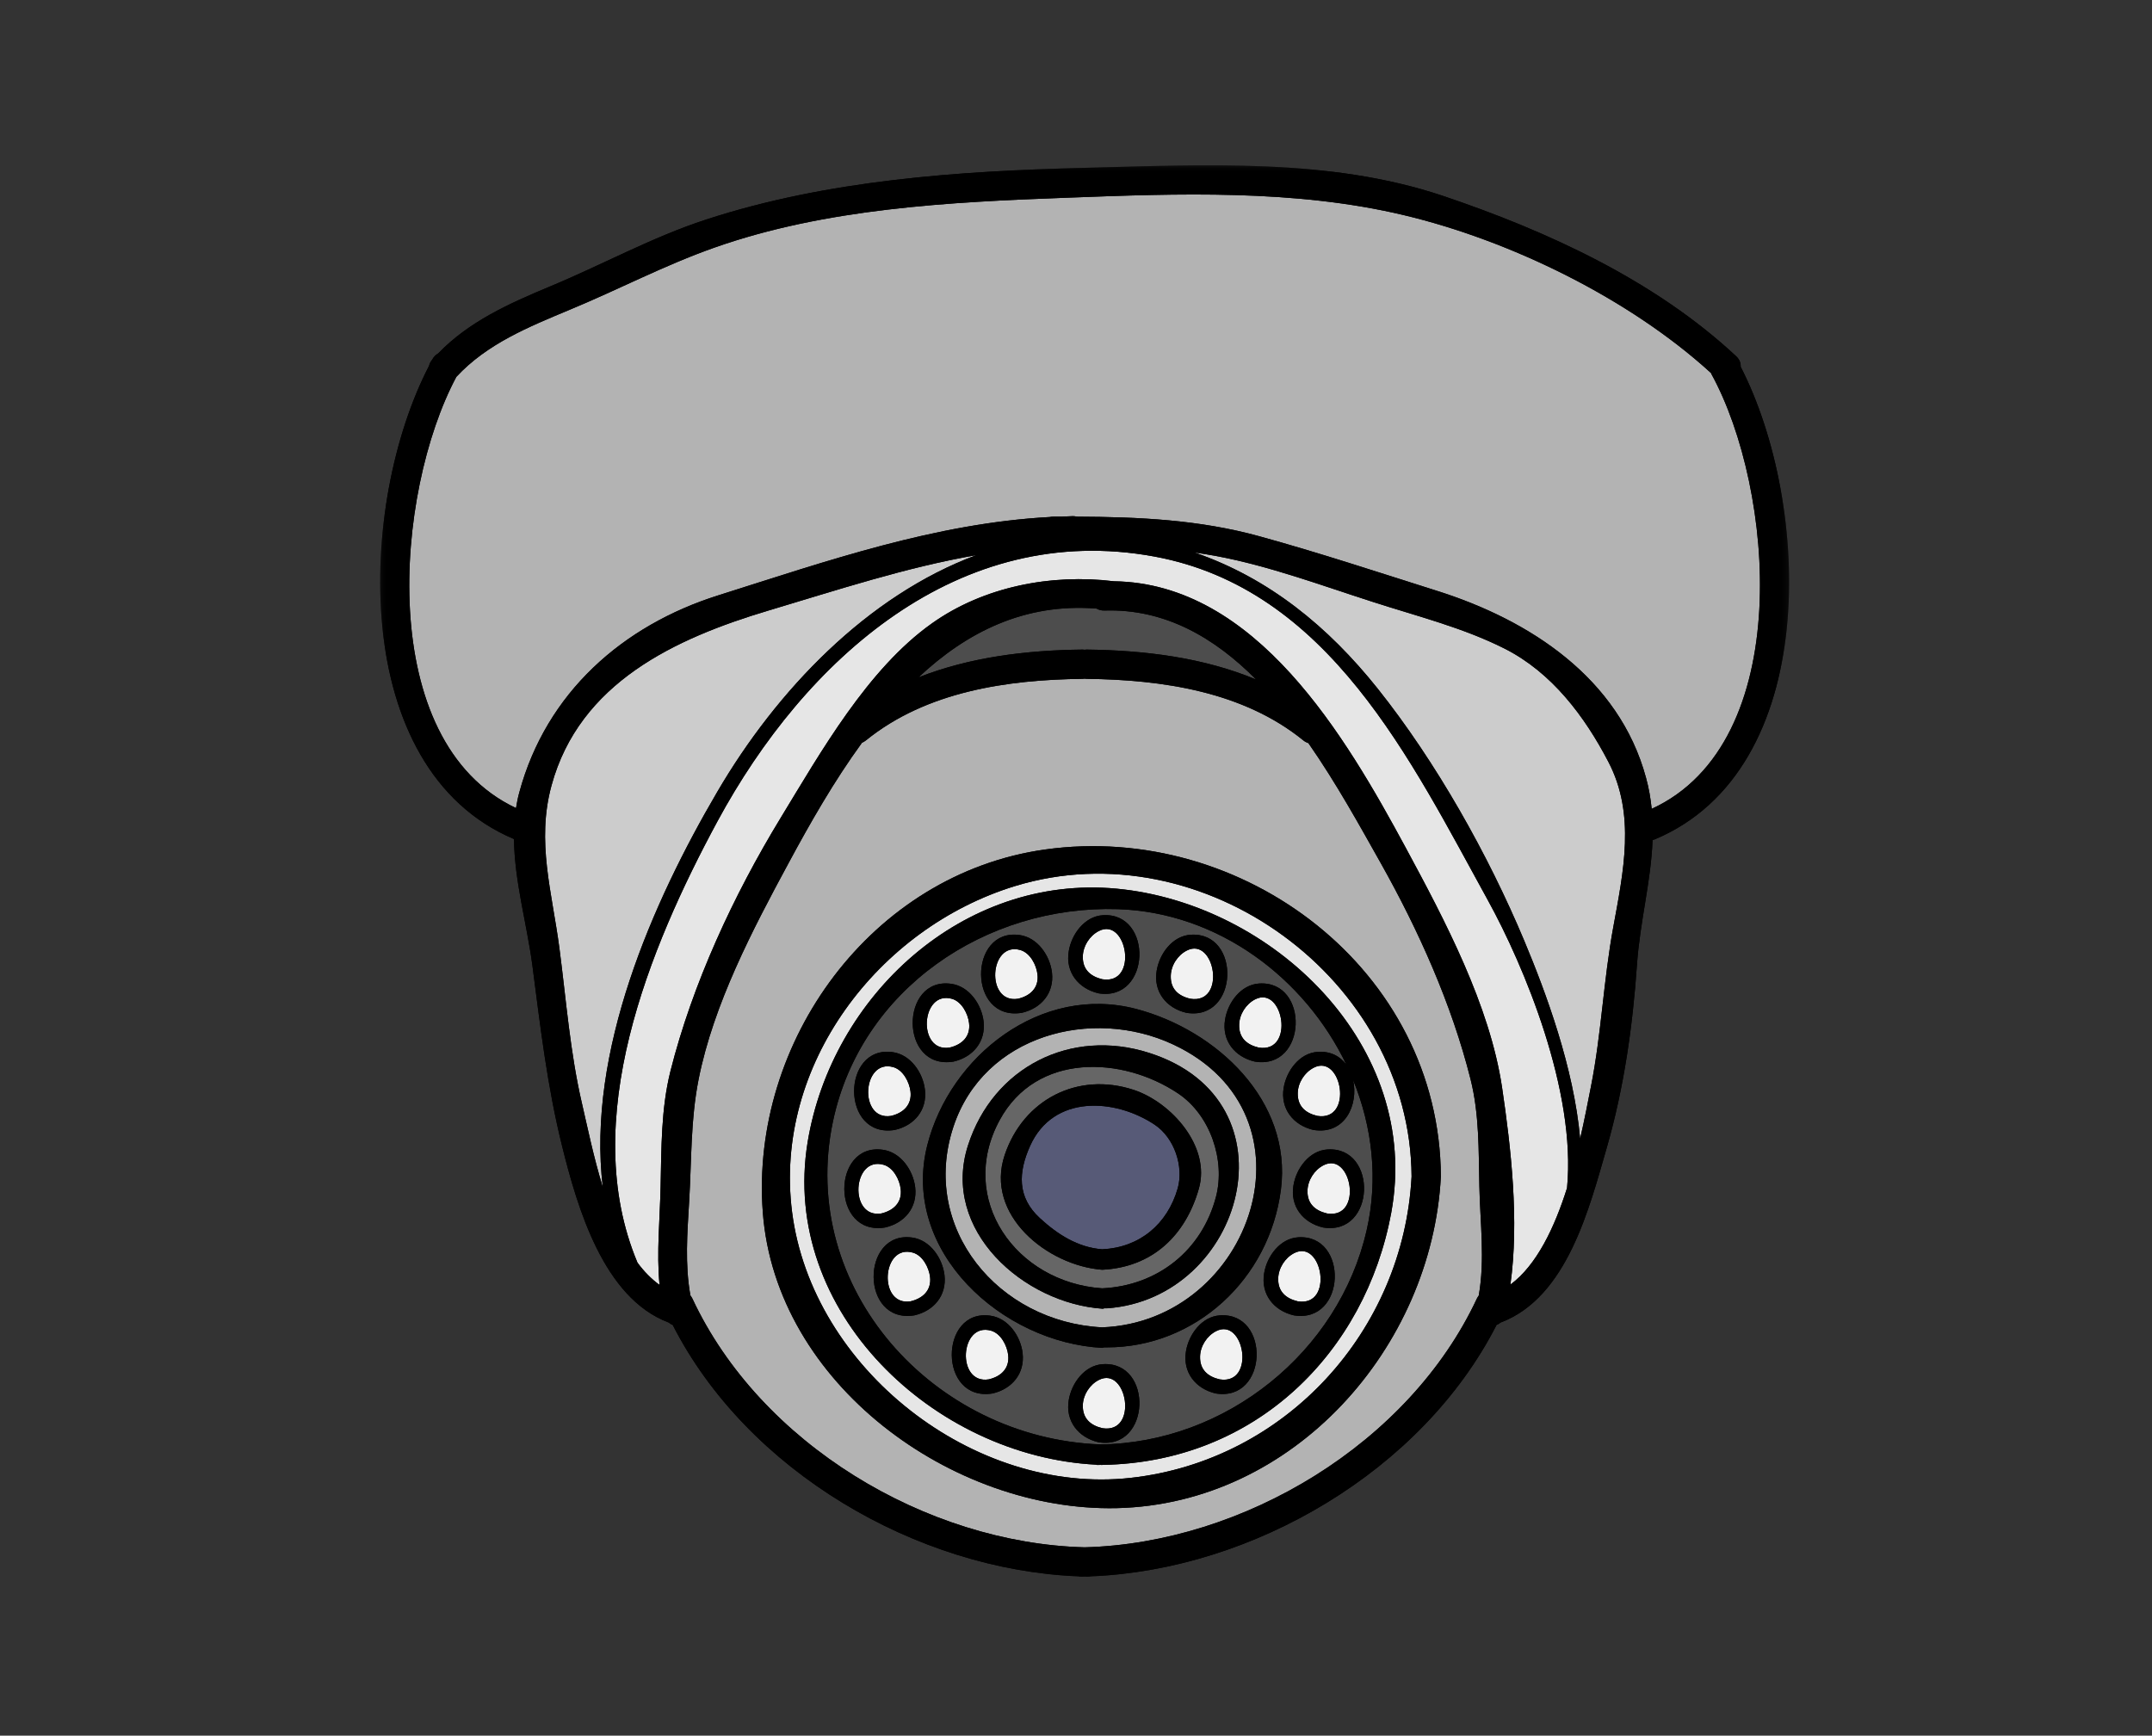 <svg width="181" height="146" viewBox="0 0 181 146" fill="none" xmlns="http://www.w3.org/2000/svg">
<rect x="0" y="0" width="181" height="146" fill="#333333" stroke="none"/>
<mask id="mask0_235_8039" style="mask-type:luminance" maskUnits="userSpaceOnUse" x="31" y="13" width="120" height="120">
<path d="M31.937 13.895H150.514V132.895H31.937V13.895Z" fill="white"/>
</mask>
<g mask="url(#mask0_235_8039)">
<path d="M43.231 70.582C43.269 74.131 44.322 77.767 44.774 81.181C45.447 86.347 46.016 91.345 47.281 96.426C48.56 101.567 50.747 109.17 56.219 111.243C56.235 111.243 56.243 111.243 56.252 111.257C56.351 111.346 56.467 111.41 56.58 111.453C62.833 123.717 77.049 132.041 90.681 132.601C90.77 132.623 90.878 132.631 90.986 132.631C91.069 132.631 91.15 132.623 91.222 132.623C91.303 132.623 91.384 132.631 91.47 132.631C91.575 132.631 91.683 132.623 91.772 132.601C105.396 132.041 119.617 123.717 125.873 111.453C125.989 111.41 126.102 111.346 126.194 111.257C126.21 111.243 126.218 111.243 126.234 111.243C131.83 109.118 133.685 101.583 135.175 96.426C136.588 91.49 137.326 86.298 137.679 81.181C137.935 77.489 138.869 74.139 138.993 70.657C139.053 70.641 139.109 70.633 139.176 70.606C153.201 64.733 152.353 42.424 146.404 30.85C146.421 30.545 146.315 30.236 146.022 29.964C139.198 23.592 130.163 19.448 121.387 16.485C111.84 13.265 101.192 13.87 91.274 14.118C80.639 14.382 69.574 15.147 59.408 18.462C54.846 19.946 50.65 22.278 46.228 24.109C42.808 25.539 39.439 27.047 36.851 29.732C36.671 29.834 36.507 29.98 36.377 30.209C36.377 30.217 36.369 30.222 36.369 30.236C36.213 30.405 36.13 30.594 36.081 30.785C30.105 42.319 29.227 64.655 43.231 70.582Z" fill="black"/>
</g>
<path d="M74.441 103.256C76.079 102.882 77.172 101.589 76.975 99.874C76.808 98.449 75.764 96.922 74.256 96.718C69.931 96.106 69.874 104 74.441 103.256ZM75.266 95.048C76.903 94.674 77.993 93.381 77.794 91.666C77.633 90.239 76.588 88.709 75.077 88.504C70.755 87.898 70.698 95.789 75.266 95.048ZM76.908 110.646C78.543 110.272 79.636 108.979 79.44 107.264C79.273 105.839 78.233 104.307 76.72 104.102C72.395 103.496 72.341 111.384 76.908 110.646ZM80.194 89.301C81.828 88.927 82.924 87.634 82.728 85.919C82.561 84.492 81.516 82.962 80.005 82.757C75.683 82.151 75.626 90.042 80.194 89.301ZM83.482 117.217C85.116 116.837 86.207 115.547 86.01 113.829C85.849 112.404 84.804 110.878 83.29 110.673C78.971 110.062 78.912 117.955 83.482 117.217ZM85.946 85.197C87.581 84.82 88.677 83.53 88.48 81.815C88.313 80.388 87.268 78.858 85.755 78.653C81.435 78.047 81.376 85.935 85.946 85.197ZM92.39 121.321C96.817 122.043 97.017 114.473 92.748 114.753C91.213 114.85 90.12 116.36 89.891 117.772C89.592 119.538 90.696 120.925 92.39 121.321ZM92.39 83.557C96.817 84.276 97.017 76.709 92.748 76.986C91.213 77.089 90.12 78.594 89.891 80.011C89.592 81.772 90.696 83.159 92.39 83.557ZM99.785 85.197C104.21 85.919 104.412 78.352 100.146 78.629C98.608 78.726 97.515 80.237 97.286 81.653C96.99 83.415 98.091 84.801 99.785 85.197ZM102.249 117.217C106.679 117.938 106.876 110.369 102.61 110.646C101.072 110.746 99.982 112.256 99.75 113.667C99.454 115.434 100.555 116.821 102.249 117.217ZM105.537 89.301C109.962 90.023 110.158 82.456 105.898 82.733C104.36 82.83 103.267 84.341 103.038 85.757C102.742 87.524 103.843 88.906 105.537 89.301ZM107.737 100.057C108.691 92.571 102.295 86.649 95.584 84.877C87.559 82.757 79.892 88.841 77.993 96.33C75.734 105.279 84.314 112.954 92.727 113.382C92.764 113.382 92.791 113.347 92.824 113.347C92.859 113.347 92.872 113.339 92.907 113.339H93.112C100.504 113.339 106.768 107.643 107.737 100.057ZM108.82 110.646C113.25 111.368 113.447 103.8 109.186 104.08C107.646 104.177 106.555 105.688 106.324 107.102C106.027 108.863 107.126 110.253 108.82 110.646ZM111.284 103.256C115.714 103.978 115.911 96.411 111.648 96.691C110.113 96.79 109.019 98.299 108.79 99.712C108.491 101.479 109.596 102.866 111.284 103.256ZM113.807 90.847C115.42 94.795 115.932 99.187 114.944 103.496C112.609 113.727 103.111 121.386 92.522 121.501C78.502 120.96 67.108 108.381 70.055 94.351C72.406 83.172 82.962 76.125 94.025 76.477C102.47 76.752 109.757 82.275 113.242 89.563C112.733 88.868 111.928 88.407 110.826 88.483C109.289 88.577 108.198 90.09 107.966 91.504C107.673 93.265 108.772 94.652 110.465 95.048C113.145 95.484 114.271 92.899 113.807 90.847Z" fill="#4D4D4D"/>
<path d="M105.65 57.161C101.204 55.305 96.249 54.699 91.396 54.643C91.337 54.643 91.28 54.648 91.221 54.656C91.17 54.648 91.116 54.643 91.059 54.643C86.365 54.691 81.583 55.27 77.252 56.98C81.294 53.18 86.177 50.711 92.231 51.193C92.411 51.298 92.632 51.365 92.896 51.357C97.967 51.193 102.149 53.633 105.65 57.161Z" fill="#4D4D4D"/>
<path d="M97.114 94.607C98.791 95.724 99.57 98.142 99.055 99.96C98.188 102.979 95.848 104.942 92.7 105.088C90.637 104.926 88.946 103.833 87.457 102.465C85.528 100.69 85.652 98.595 86.638 96.397C88.582 92.054 93.772 92.382 97.114 94.607Z" fill="#575A77"/>
<path d="M100.833 99.99C101.848 96.47 98.544 92.74 95.363 91.682C90.645 90.123 86.07 92.498 84.502 97.157C82.809 102.19 88.076 106.453 92.7 106.811C96.906 106.607 99.707 103.949 100.833 99.99ZM99.085 91.978C101.813 93.804 103.063 97.609 102.282 100.639C101.105 105.195 97.353 108.152 92.7 108.373C85.432 107.872 80.477 100.868 84.08 94.222C87.171 88.531 94.386 88.833 99.085 91.978Z" fill="#666666"/>
<path d="M93.112 110.053C104.617 109.234 109.297 92.608 96.667 88.571C90.067 86.452 83.539 89.762 81.419 96.338C79.112 103.488 86.097 109.636 92.749 110.088C92.792 110.096 92.808 110.061 92.843 110.061C92.865 110.061 92.881 110.053 92.908 110.053H93.112ZM98.684 87.866C111.271 93.753 105.349 111.163 92.7 111.655C83.956 111.214 77.385 103.299 80.186 94.795C82.736 87.052 91.849 84.664 98.684 87.866Z" fill="#B3B3B3"/>
<path d="M92.419 116.083C94.787 114.866 95.788 120.629 92.718 120.139C91.706 119.899 91.051 119.307 91.073 118.224C91.089 117.346 91.647 116.474 92.419 116.083Z" fill="#F2F2F2"/>
<path d="M102.281 111.977C104.648 110.762 105.65 116.525 102.578 116.032C101.568 115.795 100.911 115.203 100.935 114.12C100.948 113.242 101.511 112.37 102.281 111.977Z" fill="#F2F2F2"/>
<path d="M108.855 105.408C111.219 104.196 112.224 109.957 109.151 109.466C108.141 109.227 107.484 108.637 107.506 107.554C107.524 106.674 108.082 105.804 108.855 105.408Z" fill="#F2F2F2"/>
<path d="M111.319 98.019C113.686 96.807 114.688 102.57 111.616 102.077C110.606 101.838 109.946 101.248 109.97 100.165C109.989 99.285 110.546 98.415 111.319 98.019Z" fill="#F2F2F2"/>
<path d="M110.5 89.81C112.862 88.598 113.867 94.359 110.794 93.868C109.784 93.629 109.127 93.039 109.151 91.957C109.165 91.073 109.727 90.206 110.5 89.81Z" fill="#F2F2F2"/>
<path d="M105.567 84.064C107.936 82.852 108.938 88.612 105.863 88.122C104.853 87.882 104.196 87.29 104.223 86.21C104.236 85.326 104.794 84.459 105.567 84.064Z" fill="#F2F2F2"/>
<path d="M99.817 79.96C102.184 78.745 103.186 84.508 100.111 84.013C99.101 83.778 98.444 83.186 98.471 82.101C98.484 81.223 99.042 80.353 99.817 79.96Z" fill="#F2F2F2"/>
<path d="M92.419 78.317C94.787 77.102 95.788 82.865 92.718 82.375C91.706 82.135 91.051 81.543 91.073 80.463C91.089 79.58 91.647 78.712 92.419 78.317Z" fill="#F2F2F2"/>
<path d="M87.26 81.961C87.392 83.087 86.663 83.771 85.626 84.013C82.882 84.46 83.189 79.163 85.822 79.917C86.647 80.157 87.172 81.175 87.26 81.961Z" fill="#F2F2F2"/>
<path d="M81.508 86.067C81.64 87.195 80.91 87.874 79.873 88.121C77.129 88.563 77.436 83.269 80.07 84.02C80.894 84.26 81.419 85.28 81.508 86.067Z" fill="#F2F2F2"/>
<path d="M76.58 91.814C76.712 92.937 75.982 93.621 74.945 93.869C72.198 94.311 72.503 89.016 75.142 89.768C75.96 90.007 76.488 91.028 76.58 91.814Z" fill="#F2F2F2"/>
<path d="M75.756 100.024C75.888 101.15 75.159 101.829 74.124 102.076C71.378 102.518 71.685 97.224 74.321 97.981C75.142 98.218 75.668 99.235 75.756 100.024Z" fill="#F2F2F2"/>
<path d="M78.225 107.412C78.357 108.535 77.625 109.219 76.588 109.466C73.841 109.908 74.148 104.614 76.785 105.37C77.606 105.607 78.131 106.625 78.225 107.412Z" fill="#F2F2F2"/>
<path d="M84.796 113.98C84.928 115.106 84.198 115.787 83.161 116.032C80.417 116.474 80.719 111.179 83.358 111.936C84.182 112.173 84.707 113.194 84.796 113.98Z" fill="#F2F2F2"/>
<path d="M143.939 31.456C149.247 41.102 151.057 62.463 138.92 68.04C138.831 67.186 138.691 66.317 138.443 65.428C136.17 57.015 128.635 52.152 120.852 49.698C115.897 48.134 110.942 46.491 105.928 45.112C100.868 43.715 95.759 43.483 90.564 43.461C90.468 43.434 90.352 43.418 90.236 43.418C89.907 43.426 89.579 43.443 89.248 43.461C89.029 43.461 88.817 43.453 88.591 43.461C88.485 43.461 88.386 43.469 88.289 43.491C78.667 44.016 69.594 47.178 60.444 50.07C52.354 52.612 45.95 58.278 43.68 66.645C43.556 67.087 43.472 67.531 43.4 67.975C31.502 62.361 33.196 41.423 38.38 31.704C40.968 28.911 44.461 27.5 47.921 26.054C52.004 24.365 55.882 22.313 60.064 20.838C69.433 17.525 79.873 16.992 89.724 16.631C99.109 16.276 108.863 15.909 118.06 18.093C127.035 20.226 137.04 25.111 143.904 31.375C143.926 31.399 143.926 31.426 143.939 31.456Z" fill="#B3B3B3"/>
<path d="M93.917 126.863C108.828 126.526 120.432 113.347 121.189 98.966C121.092 81.578 104.538 69.123 87.895 71.46C73.3 73.504 63.088 87.626 64.157 101.961C65.231 116.42 80.121 127.165 93.917 126.863ZM124.426 99.793C124.49 102.898 124.908 105.92 124.375 108.979C124.318 109.054 124.27 109.138 124.221 109.227C118.525 121.423 104.573 129.806 91.221 130.159C77.875 129.806 63.925 121.423 58.23 109.227C58.184 109.127 58.125 109.046 58.068 108.973C57.599 106.364 57.804 103.736 57.96 101.091C58.173 97.609 58.076 94.229 58.758 90.788C60.012 84.473 63.292 78.212 66.333 72.586C68.118 69.271 70.135 65.724 72.497 62.482C72.605 62.434 72.715 62.374 72.826 62.285C77.905 58.162 84.715 57.177 91.06 57.104C91.116 57.104 91.17 57.096 91.221 57.088C91.281 57.096 91.337 57.104 91.396 57.104C97.738 57.177 104.552 58.162 109.625 62.285C109.757 62.39 109.897 62.463 110.048 62.514C112.396 65.88 114.384 69.502 116.121 72.586C119.306 78.252 122.102 84.473 123.685 90.788C124.426 93.726 124.358 96.79 124.426 99.793Z" fill="#B3B3B3"/>
<path d="M64.609 51.365C70.49 49.609 76.194 47.727 82.116 46.696C72.954 50.099 65.331 58.057 60.327 66.61C54.868 75.92 49.34 88.504 50.7 99.866C49.916 97.316 49.391 94.73 48.955 92.856C47.945 88.523 47.624 84.144 47.048 79.746C46.431 75.058 45.101 70.795 46.383 66.085C48.734 57.416 56.818 53.697 64.609 51.365Z" fill="#CCCCCC"/>
<path d="M135.278 64.09C137.589 68.509 136.536 73.351 135.69 77.98C134.869 82.421 134.694 86.929 133.816 91.372C133.576 92.587 133.283 94.127 132.903 95.789C132.37 89.794 130.014 83.466 128.204 79.141C125.164 71.883 120.793 64.098 115.873 57.925C111.707 52.706 106.717 48.624 100.458 46.472C101.072 46.564 101.7 46.661 102.316 46.777C106.784 47.617 111.122 49.238 115.445 50.625C119.207 51.845 123.015 52.779 126.561 54.567C130.514 56.571 133.275 60.242 135.278 64.09Z" fill="#CCCCCC"/>
<path d="M117.015 102.012C119.603 87.971 107.072 75.996 93.917 74.754C80.983 73.54 69.939 83.803 67.927 96.082C65.595 110.345 78.562 122.511 92.193 123.206C92.223 123.206 92.25 123.233 92.288 123.233C92.382 123.233 92.479 123.225 92.568 123.225C92.603 123.225 92.646 123.233 92.675 123.233C92.7 123.233 92.71 123.225 92.735 123.225C105.642 123.01 114.844 113.74 117.015 102.012ZM118.725 98.967C118.043 111.96 108.133 122.862 95.11 124.316C81.879 125.797 68.296 115.098 66.621 101.961C65.043 89.606 73.862 78.069 85.353 74.541C101.191 69.681 118.63 82.405 118.725 98.967Z" fill="#E6E6E6"/>
<path d="M125.148 75.74C128.183 81.249 132.592 91.782 131.8 99.933C130.755 103.24 129.258 106.418 127.036 108.061C127.787 102.707 127.087 96.551 126.333 91.461C125.296 84.551 121.531 77.425 118.249 71.342C113.186 61.965 105.643 49.06 93.686 48.896C88.429 48.252 82.742 49.34 78.387 52.435C72.972 56.269 69.024 63.279 65.641 68.829C61.694 75.314 58.241 82.749 56.383 90.131C55.597 93.284 55.634 96.575 55.562 99.793C55.505 102.602 55.209 105.335 55.473 108.088C54.781 107.584 54.159 106.951 53.617 106.213C48.603 94.286 54.592 79.739 60.342 69.091C67.696 55.48 80.623 43.782 97.074 46.812C111.772 49.518 118.666 63.982 125.148 75.74Z" fill="#E6E6E6"/>
<mask id="mask1_235_8039" style="mask-type:luminance" maskUnits="userSpaceOnUse" x="31" y="13" width="120" height="120">
<path d="M31.937 13.895H150.514V132.895H31.937V13.895Z" fill="white"/>
</mask>
<g mask="url(#mask1_235_8039)">
<path d="M82.118 46.695C76.196 47.727 70.492 49.609 64.611 51.365C56.82 53.697 48.735 57.416 46.385 66.085C45.103 70.795 46.433 75.058 47.05 79.746C47.626 84.144 47.946 88.523 48.956 92.856C49.392 94.73 49.918 97.315 50.701 99.865C49.341 88.504 54.87 75.919 60.329 66.61C65.332 58.057 72.956 50.099 82.118 46.695ZM91.398 54.642C96.25 54.699 101.205 55.305 105.652 57.16C102.151 53.632 97.969 51.193 92.898 51.357C92.634 51.365 92.413 51.297 92.232 51.193C86.179 50.711 81.296 53.18 77.254 56.98C81.584 55.27 86.367 54.691 91.061 54.642C91.118 54.642 91.171 54.648 91.222 54.656C91.282 54.648 91.338 54.642 91.398 54.642ZM124.376 108.978C124.909 105.919 124.492 102.898 124.427 99.793C124.36 96.79 124.427 93.725 123.686 90.787C122.103 84.472 119.308 78.251 116.122 72.585C114.385 69.502 112.397 65.88 110.049 62.514C109.898 62.463 109.758 62.39 109.626 62.285C104.553 58.162 97.74 57.176 91.398 57.104C91.338 57.104 91.282 57.096 91.222 57.087C91.171 57.096 91.118 57.104 91.061 57.104C84.716 57.176 77.906 58.162 72.827 62.285C72.716 62.374 72.606 62.433 72.498 62.481C70.136 65.724 68.12 69.27 66.334 72.585C63.294 78.211 60.014 84.472 58.759 90.787C58.077 94.229 58.174 97.609 57.962 101.091C57.805 103.735 57.601 106.364 58.069 108.973C58.126 109.046 58.185 109.127 58.231 109.226C63.926 121.423 77.876 129.806 91.222 130.159C104.574 129.806 118.527 121.423 124.222 109.226C124.271 109.137 124.319 109.054 124.376 108.978ZM131.8 99.933C132.592 91.781 128.184 81.249 125.149 75.739C118.667 63.981 111.773 49.517 97.074 46.811C80.623 43.781 67.697 55.48 60.342 69.09C54.593 79.738 48.603 94.285 53.618 106.213C54.159 106.951 54.781 107.583 55.473 108.087C55.209 105.335 55.506 102.601 55.562 99.793C55.635 96.575 55.597 93.284 56.383 90.13C58.242 82.749 61.694 75.314 65.642 68.829C69.024 63.279 72.972 56.269 78.388 52.434C82.742 49.34 88.43 48.252 93.687 48.895C105.643 49.06 113.186 61.964 118.249 71.341C121.532 77.425 125.297 84.55 126.334 91.461C127.088 96.55 127.788 102.706 127.036 108.06C129.258 106.417 130.755 103.24 131.8 99.933ZM135.692 77.98C136.537 73.35 137.59 68.508 135.28 64.089C133.276 60.241 130.516 56.57 126.562 54.567C123.016 52.779 119.208 51.844 115.446 50.624C111.124 49.237 106.785 47.616 102.318 46.776C101.701 46.66 101.073 46.563 100.459 46.472C106.718 48.623 111.708 52.706 115.874 57.925C120.794 64.097 125.165 71.883 128.205 79.14C130.015 83.465 132.371 89.794 132.904 95.788C133.284 94.127 133.578 92.586 133.817 91.372C134.695 86.928 134.87 82.42 135.692 77.98ZM138.921 68.04C151.058 62.463 149.248 41.102 143.94 31.456C143.927 31.426 143.927 31.399 143.905 31.375C137.041 25.111 127.036 20.226 118.061 18.093C108.864 15.909 99.11 16.275 89.725 16.631C79.874 16.992 69.434 17.525 60.065 20.837C55.883 22.313 52.005 24.365 47.922 26.053C44.462 27.5 40.969 28.911 38.381 31.703C33.197 41.422 31.503 62.36 43.401 67.975C43.473 67.531 43.557 67.087 43.681 66.645C45.951 58.278 52.355 52.612 60.444 50.069C69.595 47.177 78.668 44.016 88.29 43.491C88.387 43.469 88.487 43.461 88.591 43.461C88.818 43.453 89.031 43.461 89.249 43.461C89.58 43.442 89.908 43.426 90.237 43.418C90.353 43.418 90.469 43.434 90.566 43.461C95.76 43.483 100.869 43.714 105.929 45.112C110.943 46.491 115.898 48.133 120.853 49.698C128.636 52.151 136.171 57.015 138.444 65.428C138.692 66.316 138.832 67.186 138.921 68.04ZM146.404 30.85C152.353 42.424 153.201 64.733 139.176 70.609C139.109 70.633 139.053 70.641 138.993 70.657C138.869 74.139 137.935 77.489 137.679 81.181C137.326 86.298 136.588 91.496 135.175 96.426C133.685 101.583 131.83 109.118 126.234 111.243C126.218 111.243 126.21 111.243 126.194 111.257C126.102 111.346 125.989 111.41 125.873 111.453C119.617 123.717 105.396 132.041 91.772 132.601C91.683 132.623 91.575 132.631 91.47 132.631C91.389 132.631 91.303 132.623 91.222 132.623C91.15 132.623 91.069 132.631 90.986 132.631C90.878 132.631 90.77 132.623 90.681 132.601C77.049 132.041 62.833 123.717 56.58 111.453C56.467 111.41 56.351 111.346 56.252 111.257C56.243 111.243 56.235 111.243 56.219 111.243C50.747 109.17 48.56 101.567 47.281 96.426C46.016 91.345 45.447 86.347 44.774 81.181C44.322 77.767 43.269 74.131 43.231 70.582C29.227 64.655 30.105 42.319 36.081 30.785C36.13 30.594 36.213 30.405 36.369 30.236C36.369 30.222 36.377 30.217 36.377 30.209C36.507 29.98 36.671 29.834 36.851 29.732C39.439 27.047 42.808 25.539 46.228 24.109C50.65 22.278 54.846 19.946 59.408 18.462C69.574 15.147 80.639 14.382 91.274 14.118C101.192 13.87 111.84 13.265 121.387 16.485C130.163 19.448 139.198 23.592 146.022 29.964C146.315 30.236 146.421 30.545 146.404 30.85Z" fill="black"/>
</g>
<path d="M110.794 93.869C113.867 94.359 112.863 88.599 110.501 89.811C109.728 90.207 109.165 91.074 109.152 91.957C109.127 93.04 109.785 93.63 110.794 93.869ZM114.944 103.497C115.933 99.188 115.421 94.796 113.808 90.848C114.271 92.9 113.145 95.485 110.466 95.049C108.772 94.653 107.673 93.266 107.967 91.505C108.198 90.091 109.289 88.578 110.827 88.483C111.928 88.408 112.733 88.868 113.242 89.563C109.758 82.276 102.47 76.753 94.025 76.478C82.962 76.125 72.406 83.173 70.055 94.351C67.109 108.382 78.503 120.961 92.522 121.502C103.111 121.386 112.609 113.727 114.944 103.497ZM93.918 74.754C107.073 75.996 119.603 87.972 117.015 102.013C114.845 113.741 105.643 123.01 92.735 123.225C92.711 123.225 92.7 123.233 92.676 123.233C92.646 123.233 92.603 123.225 92.568 123.225C92.479 123.225 92.382 123.233 92.288 123.233C92.251 123.233 92.224 123.207 92.194 123.207C78.562 122.512 65.595 110.345 67.927 96.083C69.939 83.803 80.983 73.54 93.918 74.754Z" fill="black"/>
<path d="M95.11 124.315C108.133 122.861 118.043 111.96 118.725 98.966C118.63 82.404 101.191 69.68 85.353 74.541C73.862 78.069 65.043 89.606 66.621 101.961C68.296 115.097 81.879 125.796 95.11 124.315ZM121.189 98.966C120.432 113.347 108.828 126.526 93.917 126.863C80.121 127.165 65.231 116.42 64.157 101.961C63.088 87.626 73.3 73.504 87.895 71.46C104.538 69.123 121.092 81.578 121.189 98.966Z" fill="black"/>
<path d="M111.615 102.077C114.688 102.57 113.686 96.807 111.319 98.019C110.546 98.414 109.988 99.284 109.969 100.165C109.945 101.247 110.605 101.837 111.615 102.077ZM111.647 96.691C115.91 96.411 115.714 103.978 111.284 103.256C109.595 102.866 108.491 101.479 108.79 99.712C109.019 98.299 110.112 96.79 111.647 96.691Z" fill="black"/>
<path d="M109.151 109.467C112.224 109.957 111.219 104.197 108.855 105.408C108.082 105.804 107.525 106.674 107.506 107.555C107.484 108.637 108.141 109.227 109.151 109.467ZM109.186 104.081C113.446 103.801 113.25 111.368 108.82 110.646C107.126 110.253 106.027 108.863 106.323 107.102C106.555 105.688 107.646 104.178 109.186 104.081Z" fill="black"/>
<path d="M92.699 111.656C105.348 111.163 111.27 93.753 98.683 87.866C91.848 84.664 82.735 87.053 80.185 94.795C77.384 103.3 83.955 111.214 92.699 111.656ZM95.584 84.877C102.294 86.649 108.69 92.571 107.737 100.057C106.767 107.643 100.504 113.339 93.111 113.339H92.907C92.872 113.339 92.858 113.347 92.823 113.347C92.791 113.347 92.764 113.382 92.726 113.382C84.313 112.954 75.734 105.279 77.993 96.33C79.892 88.841 87.558 82.757 95.584 84.877Z" fill="black"/>
<path d="M105.864 88.121C108.939 88.612 107.937 82.851 105.567 84.063C104.795 84.459 104.237 85.326 104.224 86.21C104.197 87.289 104.854 87.882 105.864 88.121ZM105.899 82.733C110.159 82.456 109.962 90.023 105.538 89.301C103.844 88.905 102.742 87.524 103.039 85.757C103.268 84.341 104.361 82.83 105.899 82.733Z" fill="black"/>
<path d="M102.578 116.031C105.65 116.524 104.649 110.761 102.282 111.976C101.511 112.369 100.948 113.242 100.935 114.119C100.911 115.202 101.568 115.794 102.578 116.031ZM102.61 110.645C106.876 110.368 106.679 117.938 102.249 117.216C100.555 116.82 99.454 115.434 99.75 113.667C99.982 112.256 101.072 110.745 102.61 110.645Z" fill="black"/>
<path d="M99.056 99.961C99.57 98.143 98.792 95.725 97.114 94.607C93.772 92.382 88.583 92.054 86.638 96.398C85.653 98.595 85.529 100.69 87.457 102.465C88.946 103.833 90.637 104.926 92.7 105.088C95.848 104.943 98.189 102.979 99.056 99.961ZM95.364 91.682C98.544 92.741 101.848 96.471 100.833 99.99C99.707 103.949 96.907 106.607 92.7 106.811C88.076 106.453 82.809 102.19 84.503 97.157C86.07 92.498 90.645 90.123 95.364 91.682Z" fill="black"/>
<path d="M100.111 84.013C103.186 84.508 102.184 78.745 99.817 79.96C99.042 80.353 98.484 81.223 98.471 82.1C98.444 83.186 99.101 83.778 100.111 84.013ZM100.146 78.629C104.412 78.352 104.21 85.919 99.785 85.197C98.091 84.802 96.99 83.415 97.286 81.653C97.515 80.237 98.608 78.726 100.146 78.629Z" fill="black"/>
<path d="M92.719 82.376C95.789 82.866 94.787 77.103 92.42 78.317C91.647 78.713 91.09 79.58 91.073 80.463C91.052 81.543 91.706 82.136 92.719 82.376ZM92.749 76.987C97.017 76.71 96.818 84.277 92.39 83.558C90.697 83.159 89.592 81.772 89.891 80.011C90.12 78.595 91.214 77.089 92.749 76.987Z" fill="black"/>
<path d="M92.719 120.138C95.789 120.628 94.787 114.865 92.42 116.083C91.647 116.473 91.09 117.346 91.073 118.224C91.052 119.306 91.706 119.899 92.719 120.138ZM92.749 114.752C97.017 114.472 96.818 122.042 92.39 121.32C90.697 120.925 89.592 119.538 89.891 117.771C90.12 116.36 91.214 114.849 92.749 114.752Z" fill="black"/>
<path d="M85.625 84.013C86.662 83.77 87.392 83.086 87.26 81.96C87.171 81.174 86.646 80.156 85.822 79.916C83.188 79.162 82.881 84.46 85.625 84.013ZM88.48 81.815C88.676 83.531 87.58 84.82 85.946 85.197C81.376 85.935 81.435 78.048 85.754 78.653C87.268 78.858 88.313 80.388 88.48 81.815Z" fill="black"/>
<path d="M83.161 116.032C84.198 115.787 84.927 115.105 84.796 113.98C84.707 113.193 84.181 112.173 83.358 111.936C80.718 111.179 80.417 116.473 83.161 116.032ZM86.01 113.829C86.207 115.547 85.116 116.837 83.481 117.217C78.911 117.954 78.971 110.061 83.29 110.673C84.804 110.877 85.849 112.404 86.01 113.829Z" fill="black"/>
<path d="M79.873 88.121C80.91 87.874 81.64 87.195 81.508 86.067C81.419 85.281 80.894 84.26 80.07 84.02C77.436 83.269 77.129 88.563 79.873 88.121ZM82.728 85.919C82.924 87.634 81.828 88.927 80.194 89.301C75.626 90.042 75.683 82.151 80.005 82.757C81.516 82.962 82.561 84.491 82.728 85.919Z" fill="black"/>
<path d="M76.587 109.466C77.624 109.218 78.357 108.534 78.225 107.411C78.13 106.625 77.605 105.607 76.784 105.37C74.147 104.613 73.841 109.908 76.587 109.466ZM79.439 107.263C79.636 108.979 78.542 110.271 76.908 110.646C72.341 111.384 72.394 103.496 76.719 104.102C78.233 104.306 79.272 105.839 79.439 107.263Z" fill="black"/>
<path d="M74.945 93.869C75.982 93.621 76.712 92.937 76.58 91.814C76.489 91.028 75.961 90.007 75.142 89.768C72.503 89.016 72.199 94.311 74.945 93.869ZM77.795 91.666C77.994 93.382 76.903 94.674 75.266 95.049C70.699 95.789 70.755 87.899 75.077 88.505C76.588 88.709 77.633 90.239 77.795 91.666Z" fill="black"/>
<path d="M74.124 102.077C75.158 101.829 75.888 101.15 75.755 100.025C75.667 99.236 75.141 98.218 74.32 97.981C71.684 97.224 71.377 102.518 74.124 102.077ZM76.975 99.874C77.172 101.589 76.079 102.882 74.441 103.256C69.874 104 69.931 96.106 74.255 96.718C75.764 96.922 76.808 98.449 76.975 99.874Z" fill="black"/>
<path d="M102.282 100.639C103.063 97.609 101.813 93.804 99.085 91.978C94.386 88.833 87.172 88.531 84.08 94.222C80.477 100.868 85.432 107.872 92.7 108.373C97.354 108.152 101.105 105.195 102.282 100.639ZM96.667 88.572C109.297 92.608 104.617 109.235 93.112 110.054H92.908C92.881 110.054 92.865 110.062 92.843 110.062C92.808 110.062 92.792 110.097 92.749 110.089C86.097 109.636 79.112 103.488 81.42 96.338C83.539 89.762 90.067 86.452 96.667 88.572Z" fill="black"/>
</svg>
